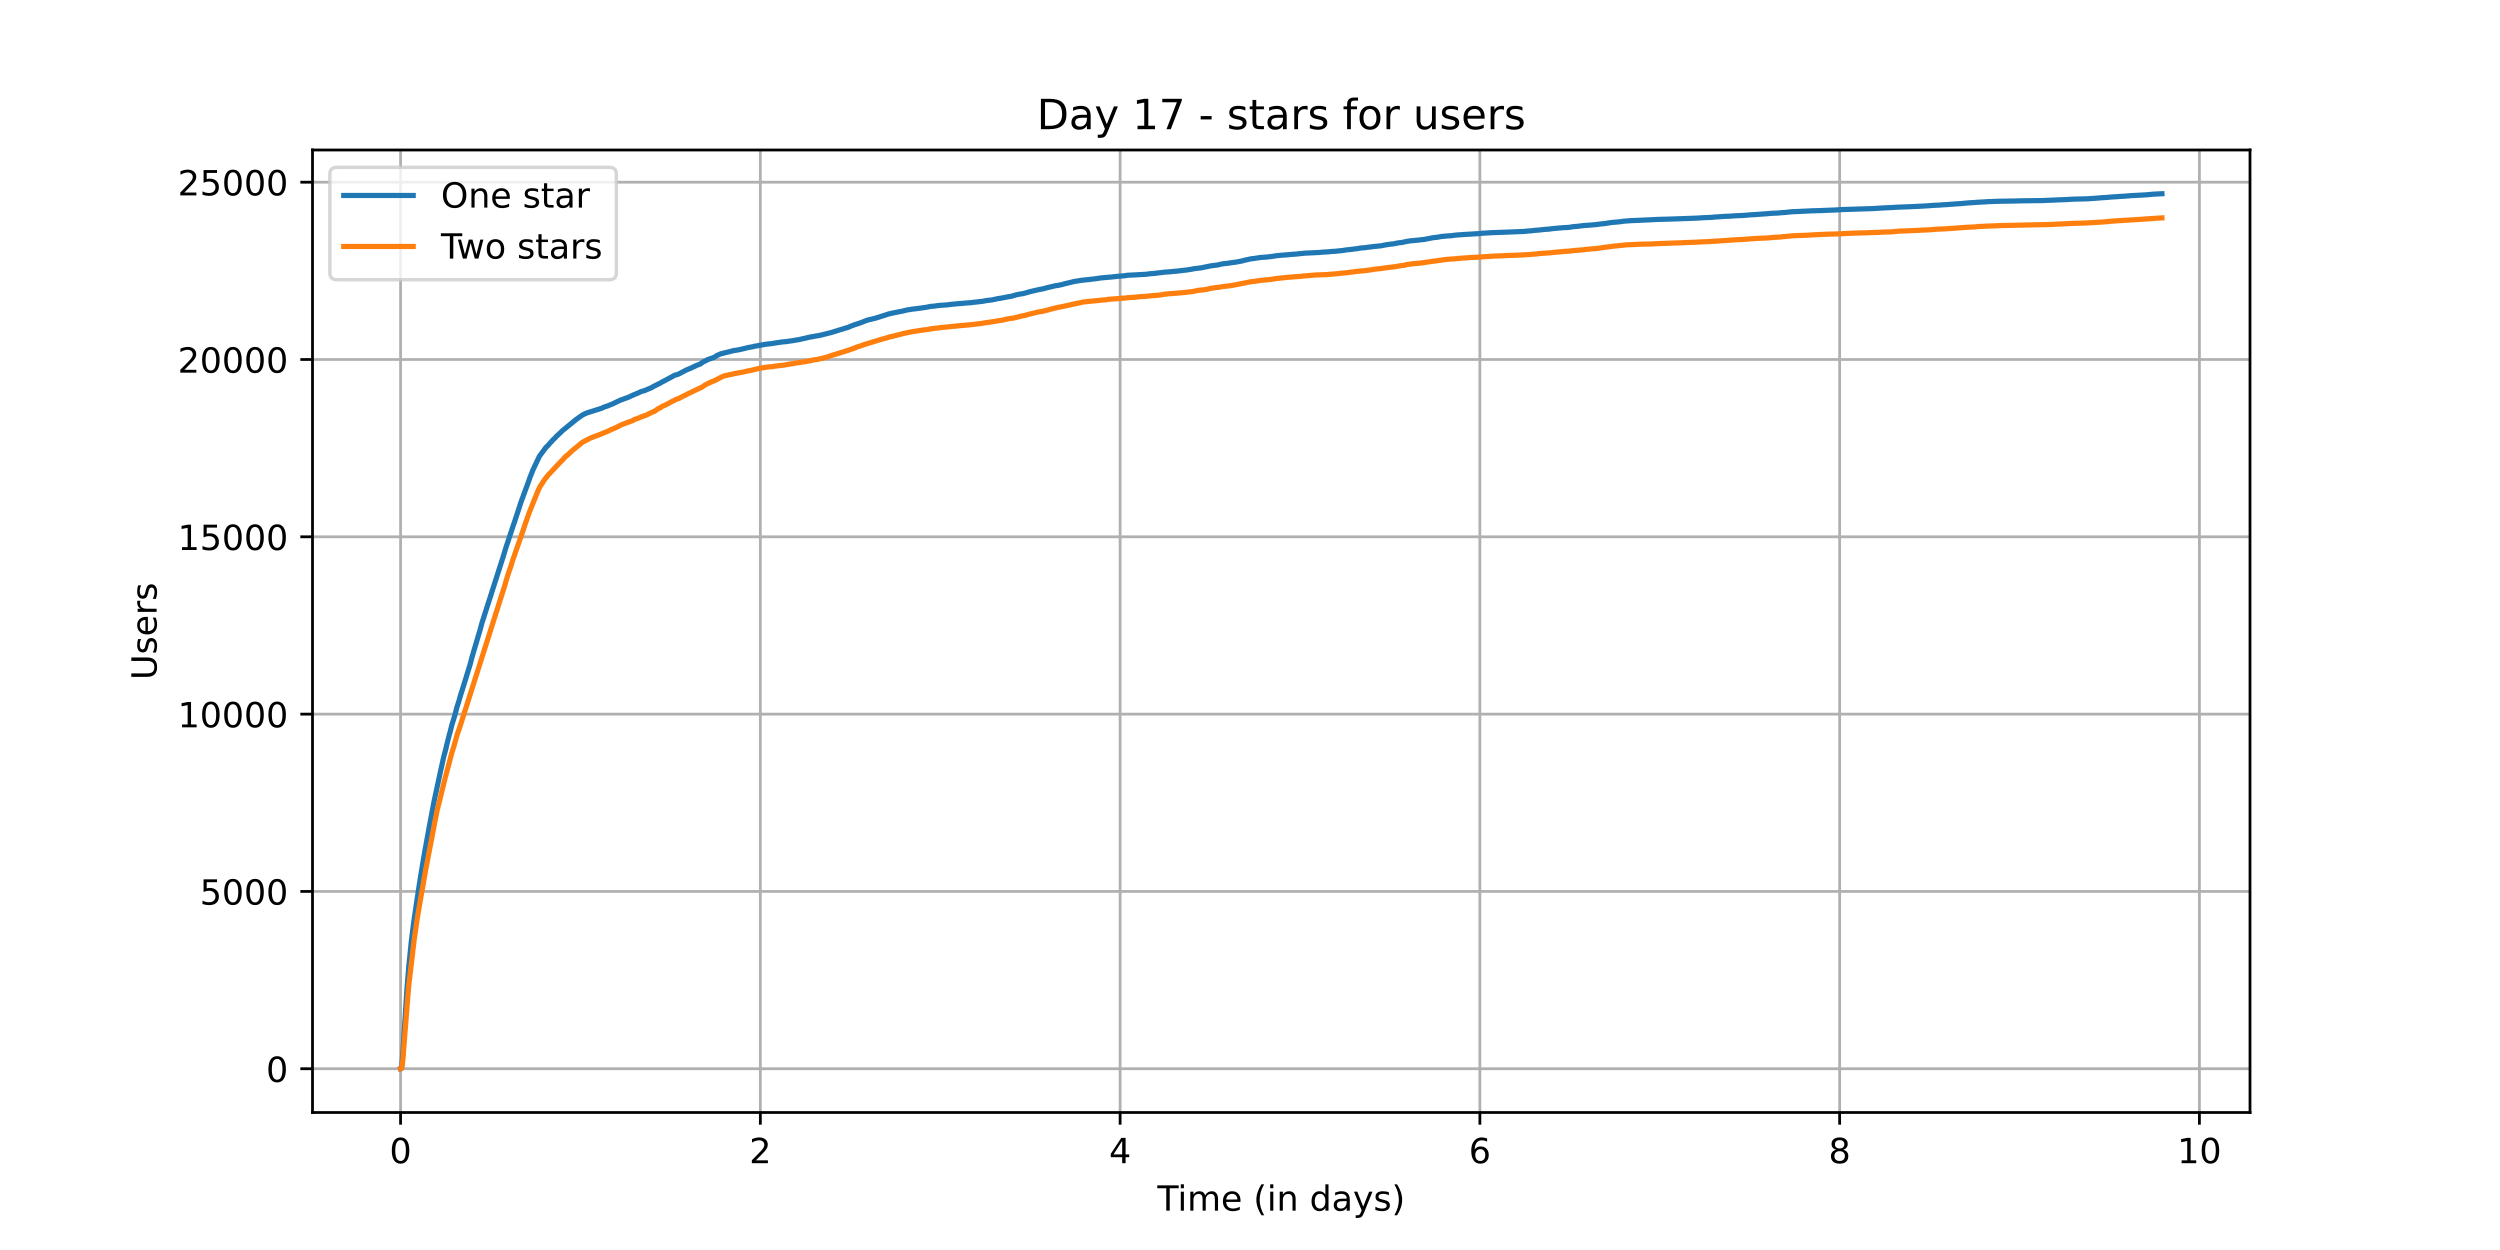 <?xml version="1.0" encoding="utf-8" standalone="no"?>
<!DOCTYPE svg PUBLIC "-//W3C//DTD SVG 1.1//EN"
  "http://www.w3.org/Graphics/SVG/1.1/DTD/svg11.dtd">
<!-- Created with matplotlib (https://matplotlib.org/) -->
<svg height="360pt" version="1.1" viewBox="0 0 720 360" width="720pt" xmlns="http://www.w3.org/2000/svg" xmlns:xlink="http://www.w3.org/1999/xlink">
 <defs>
  <style type="text/css">*{stroke-linecap:butt;stroke-linejoin:round;}</style>
 </defs>
 <g id="figure_1">
  <g id="patch_1">
   <path d="M 0 360 
L 720 360 
L 720 0 
L 0 0 
z
" style="fill:#ffffff;"/>
  </g>
  <g id="axes_1">
   <g id="patch_2">
    <path d="M 90 320.4 
L 648 320.4 
L 648 43.2 
L 90 43.2 
z
" style="fill:#ffffff;"/>
   </g>
   <g id="matplotlib.axis_1">
    <g id="xtick_1">
     <g id="line2d_1">
      <path clip-path="url(#pf8bed1ca15)" d="M 115.364 320.4 
L 115.364 43.2 
" style="fill:none;stroke:#b0b0b0;stroke-linecap:square;stroke-width:0.8;"/>
     </g>
     <g id="line2d_2">
      <defs>
       <path d="M 0 0 
L 0 3.5 
" id="m04545c72bd" style="stroke:#000000;stroke-width:0.8;"/>
      </defs>
      <g>
       <use style="stroke:#000000;stroke-width:0.8;" x="115.364" xlink:href="#m04545c72bd" y="320.4"/>
      </g>
     </g>
     <g id="text_1">
      <!-- 0 -->
      <g transform="translate(112.182 334.998)scale(0.1 -0.1)">
       <defs>
        <path d="M 31.781 66.406 
Q 24.172 66.406 20.328 58.906 
Q 16.5 51.422 16.5 36.375 
Q 16.5 21.391 20.328 13.891 
Q 24.172 6.391 31.781 6.391 
Q 39.453 6.391 43.281 13.891 
Q 47.125 21.391 47.125 36.375 
Q 47.125 51.422 43.281 58.906 
Q 39.453 66.406 31.781 66.406 
z
M 31.781 74.219 
Q 44.047 74.219 50.516 64.516 
Q 56.984 54.828 56.984 36.375 
Q 56.984 17.969 50.516 8.266 
Q 44.047 -1.422 31.781 -1.422 
Q 19.531 -1.422 13.062 8.266 
Q 6.594 17.969 6.594 36.375 
Q 6.594 54.828 13.062 64.516 
Q 19.531 74.219 31.781 74.219 
z
" id="DejaVuSans-48"/>
       </defs>
       <use xlink:href="#DejaVuSans-48"/>
      </g>
     </g>
    </g>
    <g id="xtick_2">
     <g id="line2d_3">
      <path clip-path="url(#pf8bed1ca15)" d="M 218.977 320.4 
L 218.977 43.2 
" style="fill:none;stroke:#b0b0b0;stroke-linecap:square;stroke-width:0.8;"/>
     </g>
     <g id="line2d_4">
      <g>
       <use style="stroke:#000000;stroke-width:0.8;" x="218.977" xlink:href="#m04545c72bd" y="320.4"/>
      </g>
     </g>
     <g id="text_2">
      <!-- 2 -->
      <g transform="translate(215.796 334.998)scale(0.1 -0.1)">
       <defs>
        <path d="M 19.188 8.297 
L 53.609 8.297 
L 53.609 0 
L 7.328 0 
L 7.328 8.297 
Q 12.938 14.109 22.625 23.891 
Q 32.328 33.688 34.812 36.531 
Q 39.547 41.844 41.422 45.531 
Q 43.312 49.219 43.312 52.781 
Q 43.312 58.594 39.234 62.25 
Q 35.156 65.922 28.609 65.922 
Q 23.969 65.922 18.812 64.312 
Q 13.672 62.703 7.812 59.422 
L 7.812 69.391 
Q 13.766 71.781 18.938 73 
Q 24.125 74.219 28.422 74.219 
Q 39.75 74.219 46.484 68.547 
Q 53.219 62.891 53.219 53.422 
Q 53.219 48.922 51.531 44.891 
Q 49.859 40.875 45.406 35.406 
Q 44.188 33.984 37.641 27.219 
Q 31.109 20.453 19.188 8.297 
z
" id="DejaVuSans-50"/>
       </defs>
       <use xlink:href="#DejaVuSans-50"/>
      </g>
     </g>
    </g>
    <g id="xtick_3">
     <g id="line2d_5">
      <path clip-path="url(#pf8bed1ca15)" d="M 322.591 320.4 
L 322.591 43.2 
" style="fill:none;stroke:#b0b0b0;stroke-linecap:square;stroke-width:0.8;"/>
     </g>
     <g id="line2d_6">
      <g>
       <use style="stroke:#000000;stroke-width:0.8;" x="322.591" xlink:href="#m04545c72bd" y="320.4"/>
      </g>
     </g>
     <g id="text_3">
      <!-- 4 -->
      <g transform="translate(319.409 334.998)scale(0.1 -0.1)">
       <defs>
        <path d="M 37.797 64.312 
L 12.891 25.391 
L 37.797 25.391 
z
M 35.203 72.906 
L 47.609 72.906 
L 47.609 25.391 
L 58.016 25.391 
L 58.016 17.188 
L 47.609 17.188 
L 47.609 0 
L 37.797 0 
L 37.797 17.188 
L 4.891 17.188 
L 4.891 26.703 
z
" id="DejaVuSans-52"/>
       </defs>
       <use xlink:href="#DejaVuSans-52"/>
      </g>
     </g>
    </g>
    <g id="xtick_4">
     <g id="line2d_7">
      <path clip-path="url(#pf8bed1ca15)" d="M 426.204 320.4 
L 426.204 43.2 
" style="fill:none;stroke:#b0b0b0;stroke-linecap:square;stroke-width:0.8;"/>
     </g>
     <g id="line2d_8">
      <g>
       <use style="stroke:#000000;stroke-width:0.8;" x="426.204" xlink:href="#m04545c72bd" y="320.4"/>
      </g>
     </g>
     <g id="text_4">
      <!-- 6 -->
      <g transform="translate(423.023 334.998)scale(0.1 -0.1)">
       <defs>
        <path d="M 33.016 40.375 
Q 26.375 40.375 22.484 35.828 
Q 18.609 31.297 18.609 23.391 
Q 18.609 15.531 22.484 10.953 
Q 26.375 6.391 33.016 6.391 
Q 39.656 6.391 43.531 10.953 
Q 47.406 15.531 47.406 23.391 
Q 47.406 31.297 43.531 35.828 
Q 39.656 40.375 33.016 40.375 
z
M 52.594 71.297 
L 52.594 62.312 
Q 48.875 64.062 45.094 64.984 
Q 41.312 65.922 37.594 65.922 
Q 27.828 65.922 22.672 59.328 
Q 17.531 52.734 16.797 39.406 
Q 19.672 43.656 24.016 45.922 
Q 28.375 48.188 33.594 48.188 
Q 44.578 48.188 50.953 41.516 
Q 57.328 34.859 57.328 23.391 
Q 57.328 12.156 50.688 5.359 
Q 44.047 -1.422 33.016 -1.422 
Q 20.359 -1.422 13.672 8.266 
Q 6.984 17.969 6.984 36.375 
Q 6.984 53.656 15.188 63.938 
Q 23.391 74.219 37.203 74.219 
Q 40.922 74.219 44.703 73.484 
Q 48.484 72.75 52.594 71.297 
z
" id="DejaVuSans-54"/>
       </defs>
       <use xlink:href="#DejaVuSans-54"/>
      </g>
     </g>
    </g>
    <g id="xtick_5">
     <g id="line2d_9">
      <path clip-path="url(#pf8bed1ca15)" d="M 529.818 320.4 
L 529.818 43.2 
" style="fill:none;stroke:#b0b0b0;stroke-linecap:square;stroke-width:0.8;"/>
     </g>
     <g id="line2d_10">
      <g>
       <use style="stroke:#000000;stroke-width:0.8;" x="529.818" xlink:href="#m04545c72bd" y="320.4"/>
      </g>
     </g>
     <g id="text_5">
      <!-- 8 -->
      <g transform="translate(526.636 334.998)scale(0.1 -0.1)">
       <defs>
        <path d="M 31.781 34.625 
Q 24.75 34.625 20.719 30.859 
Q 16.703 27.094 16.703 20.516 
Q 16.703 13.922 20.719 10.156 
Q 24.75 6.391 31.781 6.391 
Q 38.812 6.391 42.859 10.172 
Q 46.922 13.969 46.922 20.516 
Q 46.922 27.094 42.891 30.859 
Q 38.875 34.625 31.781 34.625 
z
M 21.922 38.812 
Q 15.578 40.375 12.031 44.719 
Q 8.5 49.078 8.5 55.328 
Q 8.5 64.062 14.719 69.141 
Q 20.953 74.219 31.781 74.219 
Q 42.672 74.219 48.875 69.141 
Q 55.078 64.062 55.078 55.328 
Q 55.078 49.078 51.531 44.719 
Q 48 40.375 41.703 38.812 
Q 48.828 37.156 52.797 32.312 
Q 56.781 27.484 56.781 20.516 
Q 56.781 9.906 50.312 4.234 
Q 43.844 -1.422 31.781 -1.422 
Q 19.734 -1.422 13.25 4.234 
Q 6.781 9.906 6.781 20.516 
Q 6.781 27.484 10.781 32.312 
Q 14.797 37.156 21.922 38.812 
z
M 18.312 54.391 
Q 18.312 48.734 21.844 45.562 
Q 25.391 42.391 31.781 42.391 
Q 38.141 42.391 41.719 45.562 
Q 45.312 48.734 45.312 54.391 
Q 45.312 60.062 41.719 63.234 
Q 38.141 66.406 31.781 66.406 
Q 25.391 66.406 21.844 63.234 
Q 18.312 60.062 18.312 54.391 
z
" id="DejaVuSans-56"/>
       </defs>
       <use xlink:href="#DejaVuSans-56"/>
      </g>
     </g>
    </g>
    <g id="xtick_6">
     <g id="line2d_11">
      <path clip-path="url(#pf8bed1ca15)" d="M 633.431 320.4 
L 633.431 43.2 
" style="fill:none;stroke:#b0b0b0;stroke-linecap:square;stroke-width:0.8;"/>
     </g>
     <g id="line2d_12">
      <g>
       <use style="stroke:#000000;stroke-width:0.8;" x="633.431" xlink:href="#m04545c72bd" y="320.4"/>
      </g>
     </g>
     <g id="text_6">
      <!-- 10 -->
      <g transform="translate(627.069 334.998)scale(0.1 -0.1)">
       <defs>
        <path d="M 12.406 8.297 
L 28.516 8.297 
L 28.516 63.922 
L 10.984 60.406 
L 10.984 69.391 
L 28.422 72.906 
L 38.281 72.906 
L 38.281 8.297 
L 54.391 8.297 
L 54.391 0 
L 12.406 0 
z
" id="DejaVuSans-49"/>
       </defs>
       <use xlink:href="#DejaVuSans-49"/>
       <use x="63.623" xlink:href="#DejaVuSans-48"/>
      </g>
     </g>
    </g>
    <g id="text_7">
     <!-- Time (in days) -->
     <g transform="translate(333.327 348.677)scale(0.1 -0.1)">
      <defs>
       <path d="M -0.297 72.906 
L 61.375 72.906 
L 61.375 64.594 
L 35.5 64.594 
L 35.5 0 
L 25.594 0 
L 25.594 64.594 
L -0.297 64.594 
z
" id="DejaVuSans-84"/>
       <path d="M 9.422 54.688 
L 18.406 54.688 
L 18.406 0 
L 9.422 0 
z
M 9.422 75.984 
L 18.406 75.984 
L 18.406 64.594 
L 9.422 64.594 
z
" id="DejaVuSans-105"/>
       <path d="M 52 44.188 
Q 55.375 50.25 60.062 53.125 
Q 64.75 56 71.094 56 
Q 79.641 56 84.281 50.016 
Q 88.922 44.047 88.922 33.016 
L 88.922 0 
L 79.891 0 
L 79.891 32.719 
Q 79.891 40.578 77.094 44.375 
Q 74.312 48.188 68.609 48.188 
Q 61.625 48.188 57.562 43.547 
Q 53.516 38.922 53.516 30.906 
L 53.516 0 
L 44.484 0 
L 44.484 32.719 
Q 44.484 40.625 41.703 44.406 
Q 38.922 48.188 33.109 48.188 
Q 26.219 48.188 22.156 43.531 
Q 18.109 38.875 18.109 30.906 
L 18.109 0 
L 9.078 0 
L 9.078 54.688 
L 18.109 54.688 
L 18.109 46.188 
Q 21.188 51.219 25.484 53.609 
Q 29.781 56 35.688 56 
Q 41.656 56 45.828 52.969 
Q 50 49.953 52 44.188 
z
" id="DejaVuSans-109"/>
       <path d="M 56.203 29.594 
L 56.203 25.203 
L 14.891 25.203 
Q 15.484 15.922 20.484 11.062 
Q 25.484 6.203 34.422 6.203 
Q 39.594 6.203 44.453 7.469 
Q 49.312 8.734 54.109 11.281 
L 54.109 2.781 
Q 49.266 0.734 44.188 -0.344 
Q 39.109 -1.422 33.891 -1.422 
Q 20.797 -1.422 13.156 6.188 
Q 5.516 13.812 5.516 26.812 
Q 5.516 40.234 12.766 48.109 
Q 20.016 56 32.328 56 
Q 43.359 56 49.781 48.891 
Q 56.203 41.797 56.203 29.594 
z
M 47.219 32.234 
Q 47.125 39.594 43.094 43.984 
Q 39.062 48.391 32.422 48.391 
Q 24.906 48.391 20.391 44.141 
Q 15.875 39.891 15.188 32.172 
z
" id="DejaVuSans-101"/>
       <path id="DejaVuSans-32"/>
       <path d="M 31 75.875 
Q 24.469 64.656 21.281 53.656 
Q 18.109 42.672 18.109 31.391 
Q 18.109 20.125 21.312 9.062 
Q 24.516 -2 31 -13.188 
L 23.188 -13.188 
Q 15.875 -1.703 12.234 9.375 
Q 8.594 20.453 8.594 31.391 
Q 8.594 42.281 12.203 53.312 
Q 15.828 64.359 23.188 75.875 
z
" id="DejaVuSans-40"/>
       <path d="M 54.891 33.016 
L 54.891 0 
L 45.906 0 
L 45.906 32.719 
Q 45.906 40.484 42.875 44.328 
Q 39.844 48.188 33.797 48.188 
Q 26.516 48.188 22.312 43.547 
Q 18.109 38.922 18.109 30.906 
L 18.109 0 
L 9.078 0 
L 9.078 54.688 
L 18.109 54.688 
L 18.109 46.188 
Q 21.344 51.125 25.703 53.562 
Q 30.078 56 35.797 56 
Q 45.219 56 50.047 50.172 
Q 54.891 44.344 54.891 33.016 
z
" id="DejaVuSans-110"/>
       <path d="M 45.406 46.391 
L 45.406 75.984 
L 54.391 75.984 
L 54.391 0 
L 45.406 0 
L 45.406 8.203 
Q 42.578 3.328 38.25 0.953 
Q 33.938 -1.422 27.875 -1.422 
Q 17.969 -1.422 11.734 6.484 
Q 5.516 14.406 5.516 27.297 
Q 5.516 40.188 11.734 48.094 
Q 17.969 56 27.875 56 
Q 33.938 56 38.25 53.625 
Q 42.578 51.266 45.406 46.391 
z
M 14.797 27.297 
Q 14.797 17.391 18.875 11.75 
Q 22.953 6.109 30.078 6.109 
Q 37.203 6.109 41.297 11.75 
Q 45.406 17.391 45.406 27.297 
Q 45.406 37.203 41.297 42.844 
Q 37.203 48.484 30.078 48.484 
Q 22.953 48.484 18.875 42.844 
Q 14.797 37.203 14.797 27.297 
z
" id="DejaVuSans-100"/>
       <path d="M 34.281 27.484 
Q 23.391 27.484 19.188 25 
Q 14.984 22.516 14.984 16.5 
Q 14.984 11.719 18.141 8.906 
Q 21.297 6.109 26.703 6.109 
Q 34.188 6.109 38.703 11.406 
Q 43.219 16.703 43.219 25.484 
L 43.219 27.484 
z
M 52.203 31.203 
L 52.203 0 
L 43.219 0 
L 43.219 8.297 
Q 40.141 3.328 35.547 0.953 
Q 30.953 -1.422 24.312 -1.422 
Q 15.922 -1.422 10.953 3.297 
Q 6 8.016 6 15.922 
Q 6 25.141 12.172 29.828 
Q 18.359 34.516 30.609 34.516 
L 43.219 34.516 
L 43.219 35.406 
Q 43.219 41.609 39.141 45 
Q 35.062 48.391 27.688 48.391 
Q 23 48.391 18.547 47.266 
Q 14.109 46.141 10.016 43.891 
L 10.016 52.203 
Q 14.938 54.109 19.578 55.047 
Q 24.219 56 28.609 56 
Q 40.484 56 46.344 49.844 
Q 52.203 43.703 52.203 31.203 
z
" id="DejaVuSans-97"/>
       <path d="M 32.172 -5.078 
Q 28.375 -14.844 24.75 -17.812 
Q 21.141 -20.797 15.094 -20.797 
L 7.906 -20.797 
L 7.906 -13.281 
L 13.188 -13.281 
Q 16.891 -13.281 18.938 -11.516 
Q 21 -9.766 23.484 -3.219 
L 25.094 0.875 
L 2.984 54.688 
L 12.5 54.688 
L 29.594 11.922 
L 46.688 54.688 
L 56.203 54.688 
z
" id="DejaVuSans-121"/>
       <path d="M 44.281 53.078 
L 44.281 44.578 
Q 40.484 46.531 36.375 47.5 
Q 32.281 48.484 27.875 48.484 
Q 21.188 48.484 17.844 46.438 
Q 14.5 44.391 14.5 40.281 
Q 14.5 37.156 16.891 35.375 
Q 19.281 33.594 26.516 31.984 
L 29.594 31.297 
Q 39.156 29.25 43.188 25.516 
Q 47.219 21.781 47.219 15.094 
Q 47.219 7.469 41.188 3.016 
Q 35.156 -1.422 24.609 -1.422 
Q 20.219 -1.422 15.453 -0.562 
Q 10.688 0.297 5.422 2 
L 5.422 11.281 
Q 10.406 8.688 15.234 7.391 
Q 20.062 6.109 24.812 6.109 
Q 31.156 6.109 34.562 8.281 
Q 37.984 10.453 37.984 14.406 
Q 37.984 18.062 35.516 20.016 
Q 33.062 21.969 24.703 23.781 
L 21.578 24.516 
Q 13.234 26.266 9.516 29.906 
Q 5.812 33.547 5.812 39.891 
Q 5.812 47.609 11.281 51.797 
Q 16.75 56 26.812 56 
Q 31.781 56 36.172 55.266 
Q 40.578 54.547 44.281 53.078 
z
" id="DejaVuSans-115"/>
       <path d="M 8.016 75.875 
L 15.828 75.875 
Q 23.141 64.359 26.781 53.312 
Q 30.422 42.281 30.422 31.391 
Q 30.422 20.453 26.781 9.375 
Q 23.141 -1.703 15.828 -13.188 
L 8.016 -13.188 
Q 14.5 -2 17.703 9.062 
Q 20.906 20.125 20.906 31.391 
Q 20.906 42.672 17.703 53.656 
Q 14.5 64.656 8.016 75.875 
z
" id="DejaVuSans-41"/>
      </defs>
      <use xlink:href="#DejaVuSans-84"/>
      <use x="57.959" xlink:href="#DejaVuSans-105"/>
      <use x="85.742" xlink:href="#DejaVuSans-109"/>
      <use x="183.154" xlink:href="#DejaVuSans-101"/>
      <use x="244.678" xlink:href="#DejaVuSans-32"/>
      <use x="276.465" xlink:href="#DejaVuSans-40"/>
      <use x="315.479" xlink:href="#DejaVuSans-105"/>
      <use x="343.262" xlink:href="#DejaVuSans-110"/>
      <use x="406.641" xlink:href="#DejaVuSans-32"/>
      <use x="438.428" xlink:href="#DejaVuSans-100"/>
      <use x="501.904" xlink:href="#DejaVuSans-97"/>
      <use x="563.184" xlink:href="#DejaVuSans-121"/>
      <use x="622.363" xlink:href="#DejaVuSans-115"/>
      <use x="674.463" xlink:href="#DejaVuSans-41"/>
     </g>
    </g>
   </g>
   <g id="matplotlib.axis_2">
    <g id="ytick_1">
     <g id="line2d_13">
      <path clip-path="url(#pf8bed1ca15)" d="M 90 307.8 
L 648 307.8 
" style="fill:none;stroke:#b0b0b0;stroke-linecap:square;stroke-width:0.8;"/>
     </g>
     <g id="line2d_14">
      <defs>
       <path d="M 0 0 
L -3.5 0 
" id="m16a1c153c9" style="stroke:#000000;stroke-width:0.8;"/>
      </defs>
      <g>
       <use style="stroke:#000000;stroke-width:0.8;" x="90" xlink:href="#m16a1c153c9" y="307.8"/>
      </g>
     </g>
     <g id="text_8">
      <!-- 0 -->
      <g transform="translate(76.638 311.599)scale(0.1 -0.1)">
       <use xlink:href="#DejaVuSans-48"/>
      </g>
     </g>
    </g>
    <g id="ytick_2">
     <g id="line2d_15">
      <path clip-path="url(#pf8bed1ca15)" d="M 90 256.734 
L 648 256.734 
" style="fill:none;stroke:#b0b0b0;stroke-linecap:square;stroke-width:0.8;"/>
     </g>
     <g id="line2d_16">
      <g>
       <use style="stroke:#000000;stroke-width:0.8;" x="90" xlink:href="#m16a1c153c9" y="256.734"/>
      </g>
     </g>
     <g id="text_9">
      <!-- 5000 -->
      <g transform="translate(57.55 260.533)scale(0.1 -0.1)">
       <defs>
        <path d="M 10.797 72.906 
L 49.516 72.906 
L 49.516 64.594 
L 19.828 64.594 
L 19.828 46.734 
Q 21.969 47.469 24.109 47.828 
Q 26.266 48.188 28.422 48.188 
Q 40.625 48.188 47.75 41.5 
Q 54.891 34.812 54.891 23.391 
Q 54.891 11.625 47.562 5.094 
Q 40.234 -1.422 26.906 -1.422 
Q 22.312 -1.422 17.547 -0.641 
Q 12.797 0.141 7.719 1.703 
L 7.719 11.625 
Q 12.109 9.234 16.797 8.062 
Q 21.484 6.891 26.703 6.891 
Q 35.156 6.891 40.078 11.328 
Q 45.016 15.766 45.016 23.391 
Q 45.016 31 40.078 35.438 
Q 35.156 39.891 26.703 39.891 
Q 22.75 39.891 18.812 39.016 
Q 14.891 38.141 10.797 36.281 
z
" id="DejaVuSans-53"/>
       </defs>
       <use xlink:href="#DejaVuSans-53"/>
       <use x="63.623" xlink:href="#DejaVuSans-48"/>
       <use x="127.246" xlink:href="#DejaVuSans-48"/>
       <use x="190.869" xlink:href="#DejaVuSans-48"/>
      </g>
     </g>
    </g>
    <g id="ytick_3">
     <g id="line2d_17">
      <path clip-path="url(#pf8bed1ca15)" d="M 90 205.668 
L 648 205.668 
" style="fill:none;stroke:#b0b0b0;stroke-linecap:square;stroke-width:0.8;"/>
     </g>
     <g id="line2d_18">
      <g>
       <use style="stroke:#000000;stroke-width:0.8;" x="90" xlink:href="#m16a1c153c9" y="205.668"/>
      </g>
     </g>
     <g id="text_10">
      <!-- 10000 -->
      <g transform="translate(51.188 209.467)scale(0.1 -0.1)">
       <use xlink:href="#DejaVuSans-49"/>
       <use x="63.623" xlink:href="#DejaVuSans-48"/>
       <use x="127.246" xlink:href="#DejaVuSans-48"/>
       <use x="190.869" xlink:href="#DejaVuSans-48"/>
       <use x="254.492" xlink:href="#DejaVuSans-48"/>
      </g>
     </g>
    </g>
    <g id="ytick_4">
     <g id="line2d_19">
      <path clip-path="url(#pf8bed1ca15)" d="M 90 154.602 
L 648 154.602 
" style="fill:none;stroke:#b0b0b0;stroke-linecap:square;stroke-width:0.8;"/>
     </g>
     <g id="line2d_20">
      <g>
       <use style="stroke:#000000;stroke-width:0.8;" x="90" xlink:href="#m16a1c153c9" y="154.602"/>
      </g>
     </g>
     <g id="text_11">
      <!-- 15000 -->
      <g transform="translate(51.188 158.402)scale(0.1 -0.1)">
       <use xlink:href="#DejaVuSans-49"/>
       <use x="63.623" xlink:href="#DejaVuSans-53"/>
       <use x="127.246" xlink:href="#DejaVuSans-48"/>
       <use x="190.869" xlink:href="#DejaVuSans-48"/>
       <use x="254.492" xlink:href="#DejaVuSans-48"/>
      </g>
     </g>
    </g>
    <g id="ytick_5">
     <g id="line2d_21">
      <path clip-path="url(#pf8bed1ca15)" d="M 90 103.536 
L 648 103.536 
" style="fill:none;stroke:#b0b0b0;stroke-linecap:square;stroke-width:0.8;"/>
     </g>
     <g id="line2d_22">
      <g>
       <use style="stroke:#000000;stroke-width:0.8;" x="90" xlink:href="#m16a1c153c9" y="103.536"/>
      </g>
     </g>
     <g id="text_12">
      <!-- 20000 -->
      <g transform="translate(51.188 107.336)scale(0.1 -0.1)">
       <use xlink:href="#DejaVuSans-50"/>
       <use x="63.623" xlink:href="#DejaVuSans-48"/>
       <use x="127.246" xlink:href="#DejaVuSans-48"/>
       <use x="190.869" xlink:href="#DejaVuSans-48"/>
       <use x="254.492" xlink:href="#DejaVuSans-48"/>
      </g>
     </g>
    </g>
    <g id="ytick_6">
     <g id="line2d_23">
      <path clip-path="url(#pf8bed1ca15)" d="M 90 52.471 
L 648 52.471 
" style="fill:none;stroke:#b0b0b0;stroke-linecap:square;stroke-width:0.8;"/>
     </g>
     <g id="line2d_24">
      <g>
       <use style="stroke:#000000;stroke-width:0.8;" x="90" xlink:href="#m16a1c153c9" y="52.471"/>
      </g>
     </g>
     <g id="text_13">
      <!-- 25000 -->
      <g transform="translate(51.188 56.27)scale(0.1 -0.1)">
       <use xlink:href="#DejaVuSans-50"/>
       <use x="63.623" xlink:href="#DejaVuSans-53"/>
       <use x="127.246" xlink:href="#DejaVuSans-48"/>
       <use x="190.869" xlink:href="#DejaVuSans-48"/>
       <use x="254.492" xlink:href="#DejaVuSans-48"/>
      </g>
     </g>
    </g>
    <g id="text_14">
     <!-- Users -->
     <g transform="translate(45.108 195.801)rotate(-90)scale(0.1 -0.1)">
      <defs>
       <path d="M 8.688 72.906 
L 18.609 72.906 
L 18.609 28.609 
Q 18.609 16.891 22.844 11.734 
Q 27.094 6.594 36.625 6.594 
Q 46.094 6.594 50.344 11.734 
Q 54.594 16.891 54.594 28.609 
L 54.594 72.906 
L 64.5 72.906 
L 64.5 27.391 
Q 64.5 13.141 57.438 5.859 
Q 50.391 -1.422 36.625 -1.422 
Q 22.797 -1.422 15.734 5.859 
Q 8.688 13.141 8.688 27.391 
z
" id="DejaVuSans-85"/>
       <path d="M 41.109 46.297 
Q 39.594 47.172 37.812 47.578 
Q 36.031 48 33.891 48 
Q 26.266 48 22.188 43.047 
Q 18.109 38.094 18.109 28.812 
L 18.109 0 
L 9.078 0 
L 9.078 54.688 
L 18.109 54.688 
L 18.109 46.188 
Q 20.953 51.172 25.484 53.578 
Q 30.031 56 36.531 56 
Q 37.453 56 38.578 55.875 
Q 39.703 55.766 41.062 55.516 
z
" id="DejaVuSans-114"/>
      </defs>
      <use xlink:href="#DejaVuSans-85"/>
      <use x="73.193" xlink:href="#DejaVuSans-115"/>
      <use x="125.293" xlink:href="#DejaVuSans-101"/>
      <use x="186.816" xlink:href="#DejaVuSans-114"/>
      <use x="227.93" xlink:href="#DejaVuSans-115"/>
     </g>
    </g>
   </g>
   <g id="line2d_25">
    <path clip-path="url(#pf8bed1ca15)" d="M 115.364 307.8 
L 115.56 307.749 
L 115.738 306.748 
L 115.952 304.328 
L 117.201 284.902 
L 117.736 278.345 
L 118.413 271.543 
L 119.09 266.049 
L 119.375 264.067 
L 120.018 259.675 
L 121.018 253.119 
L 121.946 247.491 
L 122.373 245.03 
L 123.729 237.584 
L 124.371 234.183 
L 125.049 230.609 
L 127.009 221.499 
L 127.223 220.559 
L 127.794 217.955 
L 128.364 215.851 
L 128.649 214.584 
L 129.47 211.337 
L 129.613 210.897 
L 130.005 209.284 
L 130.29 208.273 
L 130.861 206.444 
L 131.253 205.004 
L 131.574 203.728 
L 132.144 201.981 
L 132.572 200.459 
L 133.927 196.129 
L 134.141 195.455 
L 134.426 194.485 
L 135.353 191.492 
L 135.852 189.582 
L 136.387 187.734 
L 138.241 181.483 
L 138.776 179.492 
L 145.015 160.015 
L 145.087 159.75 
L 145.729 157.636 
L 147.941 150.966 
L 148.047 150.721 
L 149.511 146.258 
L 149.974 144.798 
L 152.221 138.69 
L 152.686 137.352 
L 153.47 135.391 
L 153.899 134.452 
L 155.362 131.388 
L 157.251 128.824 
L 157.643 128.477 
L 158.178 127.895 
L 158.499 127.497 
L 158.856 127.17 
L 159.141 126.792 
L 159.319 126.608 
L 159.533 126.424 
L 159.818 126.169 
L 160.21 125.719 
L 161.601 124.422 
L 161.815 124.177 
L 165.986 120.766 
L 166.236 120.592 
L 166.45 120.439 
L 167.305 119.837 
L 167.483 119.704 
L 167.697 119.561 
L 168.089 119.357 
L 168.374 119.193 
L 169.373 118.795 
L 169.765 118.693 
L 173.366 117.549 
L 173.794 117.314 
L 174.079 117.222 
L 174.685 116.997 
L 175.006 116.905 
L 175.327 116.762 
L 176.361 116.354 
L 177.608 115.751 
L 177.822 115.649 
L 178.393 115.394 
L 178.678 115.22 
L 179.07 115.118 
L 180.211 114.679 
L 180.674 114.536 
L 181.388 114.24 
L 181.674 114.066 
L 182.422 113.76 
L 182.6 113.658 
L 183.635 113.249 
L 183.92 113.127 
L 184.098 113.035 
L 184.348 112.892 
L 184.633 112.79 
L 185.132 112.626 
L 185.595 112.524 
L 185.773 112.412 
L 186.094 112.31 
L 186.451 112.136 
L 187.307 111.789 
L 187.627 111.635 
L 187.842 111.533 
L 188.126 111.339 
L 189.909 110.451 
L 190.088 110.369 
L 190.623 110.042 
L 191.157 109.777 
L 194.366 108.04 
L 194.794 107.948 
L 195.258 107.795 
L 195.507 107.693 
L 197.684 106.549 
L 197.933 106.447 
L 198.254 106.314 
L 199.181 105.936 
L 199.467 105.773 
L 200.644 105.222 
L 201.75 104.823 
L 201.928 104.629 
L 202.071 104.537 
L 202.678 104.149 
L 203.284 103.873 
L 203.784 103.577 
L 205.709 102.913 
L 206.46 102.393 
L 207.173 102.086 
L 207.529 101.913 
L 210.56 101.167 
L 210.882 101.075 
L 211.274 100.963 
L 212.058 100.861 
L 212.38 100.799 
L 212.986 100.697 
L 214.84 100.268 
L 215.125 100.166 
L 216.302 99.941 
L 216.872 99.849 
L 217.335 99.706 
L 218.084 99.604 
L 218.476 99.502 
L 219.368 99.359 
L 219.902 99.257 
L 220.83 99.104 
L 221.9 99.002 
L 222.613 98.91 
L 223.077 98.808 
L 223.825 98.706 
L 224.467 98.603 
L 225.287 98.481 
L 226.499 98.379 
L 227.426 98.226 
L 228.246 98.123 
L 229.316 97.929 
L 229.993 97.827 
L 231.669 97.449 
L 232.168 97.347 
L 232.596 97.225 
L 233.024 97.123 
L 233.987 96.959 
L 234.522 96.857 
L 235.484 96.694 
L 236.09 96.591 
L 239.441 95.754 
L 239.762 95.652 
L 244.398 94.222 
L 245.29 93.824 
L 245.54 93.752 
L 245.754 93.65 
L 248.035 92.894 
L 248.249 92.802 
L 248.927 92.537 
L 249.176 92.435 
L 249.782 92.21 
L 252.313 91.587 
L 252.634 91.485 
L 255.594 90.535 
L 255.879 90.433 
L 257.519 90.065 
L 258.089 89.963 
L 258.482 89.861 
L 259.088 89.759 
L 260.372 89.503 
L 260.621 89.401 
L 261.762 89.187 
L 262.404 89.095 
L 262.724 89.023 
L 263.759 88.921 
L 264.578 88.799 
L 265.47 88.697 
L 265.791 88.625 
L 266.647 88.523 
L 268.001 88.247 
L 269.178 88.145 
L 269.998 88.023 
L 271.032 87.92 
L 271.531 87.89 
L 272.922 87.788 
L 273.67 87.686 
L 274.597 87.583 
L 275.132 87.543 
L 276.095 87.44 
L 276.558 87.42 
L 277.735 87.318 
L 278.34 87.257 
L 279.767 87.165 
L 280.123 87.083 
L 281.193 86.981 
L 281.87 86.899 
L 282.869 86.797 
L 284.045 86.572 
L 284.865 86.47 
L 285.115 86.44 
L 285.864 86.337 
L 287.504 85.98 
L 288.253 85.878 
L 289.429 85.653 
L 289.892 85.551 
L 290.819 85.398 
L 291.39 85.296 
L 291.853 85.153 
L 292.21 85.051 
L 292.673 84.908 
L 293.921 84.662 
L 294.706 84.56 
L 294.991 84.448 
L 295.419 84.356 
L 295.847 84.223 
L 296.203 84.131 
L 296.666 83.988 
L 298.735 83.508 
L 299.198 83.406 
L 300.375 83.182 
L 300.803 83.079 
L 301.088 82.977 
L 301.409 82.906 
L 301.801 82.804 
L 303.977 82.283 
L 304.726 82.201 
L 304.975 82.119 
L 305.546 82.017 
L 305.831 81.966 
L 306.081 81.895 
L 306.294 81.813 
L 309.218 81.098 
L 309.753 81.006 
L 310.038 80.965 
L 311.001 80.802 
L 311.678 80.7 
L 312.249 80.649 
L 313.14 80.547 
L 313.639 80.516 
L 314.245 80.424 
L 314.495 80.393 
L 315.422 80.291 
L 316.241 80.169 
L 316.884 80.067 
L 317.49 80.005 
L 318.666 79.903 
L 319.236 79.852 
L 320.413 79.75 
L 320.698 79.709 
L 321.269 79.658 
L 322.124 79.556 
L 322.374 79.535 
L 323.729 79.433 
L 324.05 79.372 
L 324.798 79.27 
L 325.262 79.249 
L 327.365 79.147 
L 327.9 79.106 
L 329.861 79.004 
L 330.467 78.943 
L 331.216 78.841 
L 331.751 78.8 
L 332.785 78.708 
L 333.07 78.657 
L 334 78.555 
L 334.642 78.483 
L 335.247 78.381 
L 335.711 78.361 
L 337.138 78.259 
L 337.78 78.187 
L 338.849 78.085 
L 339.419 78.034 
L 340.275 77.932 
L 340.988 77.84 
L 341.914 77.738 
L 342.806 77.595 
L 343.341 77.513 
L 343.59 77.432 
L 344.446 77.329 
L 345.194 77.227 
L 345.907 77.146 
L 346.121 77.105 
L 346.478 77.013 
L 347.048 76.911 
L 348.546 76.594 
L 349.331 76.492 
L 349.651 76.431 
L 350.471 76.349 
L 350.685 76.308 
L 351.113 76.216 
L 351.541 76.094 
L 352.147 75.991 
L 352.432 75.94 
L 353.503 75.838 
L 354.394 75.695 
L 355.143 75.593 
L 355.928 75.481 
L 356.57 75.379 
L 357.89 75.113 
L 358.211 75.011 
L 358.603 74.909 
L 360.279 74.541 
L 361.242 74.439 
L 361.564 74.378 
L 362.241 74.276 
L 363.062 74.153 
L 364.56 74.051 
L 365.165 73.99 
L 366.093 73.888 
L 366.984 73.745 
L 367.627 73.642 
L 368.233 73.581 
L 369.374 73.479 
L 369.873 73.448 
L 371.192 73.346 
L 371.834 73.275 
L 373.331 73.173 
L 374.045 73.081 
L 375.185 72.979 
L 375.827 72.907 
L 378.038 72.805 
L 378.501 72.785 
L 380.391 72.682 
L 380.605 72.631 
L 382.565 72.529 
L 383.279 72.437 
L 384.883 72.345 
L 385.097 72.304 
L 386.095 72.202 
L 386.701 72.141 
L 387.343 72.039 
L 387.628 71.988 
L 388.591 71.886 
L 388.84 71.855 
L 389.731 71.753 
L 390.017 71.712 
L 390.836 71.61 
L 391.87 71.426 
L 393.189 71.324 
L 394.045 71.191 
L 395.079 71.089 
L 395.4 71.018 
L 396.505 70.916 
L 397.111 70.854 
L 397.931 70.762 
L 398.323 70.66 
L 398.894 70.568 
L 399.216 70.497 
L 399.964 70.395 
L 400.285 70.333 
L 401.319 70.231 
L 402.71 69.945 
L 403.708 69.843 
L 405.206 69.516 
L 405.706 69.435 
L 405.919 69.384 
L 407.132 69.281 
L 407.774 69.21 
L 408.88 69.108 
L 409.165 69.057 
L 410.164 68.955 
L 411.376 68.72 
L 411.876 68.618 
L 412.91 68.434 
L 413.944 68.332 
L 415.122 68.107 
L 416.263 68.005 
L 416.833 67.954 
L 418.189 67.872 
L 418.402 67.811 
L 419.33 67.709 
L 419.9 67.658 
L 421.291 67.566 
L 421.54 67.535 
L 423.466 67.433 
L 424.001 67.392 
L 425.712 67.29 
L 426.247 67.249 
L 427.173 67.147 
L 427.601 67.137 
L 429.17 67.034 
L 429.669 67.004 
L 432.664 66.902 
L 433.127 66.881 
L 435.944 66.779 
L 436.193 66.759 
L 438.974 66.657 
L 439.687 66.565 
L 441.114 66.463 
L 441.899 66.35 
L 443.283 66.248 
L 443.925 66.177 
L 444.744 66.074 
L 445.244 66.044 
L 446.456 65.952 
L 446.776 65.88 
L 447.881 65.778 
L 448.488 65.717 
L 449.593 65.625 
L 449.842 65.594 
L 451.732 65.492 
L 452.445 65.4 
L 452.908 65.298 
L 453.443 65.257 
L 454.513 65.155 
L 455.154 65.084 
L 455.868 64.992 
L 456.153 64.951 
L 457.758 64.849 
L 458.007 64.818 
L 459.256 64.716 
L 459.826 64.665 
L 460.504 64.563 
L 461.182 64.481 
L 462.287 64.379 
L 463.286 64.205 
L 464 64.103 
L 464.285 64.062 
L 465.391 63.971 
L 465.64 63.95 
L 466.71 63.848 
L 467.638 63.695 
L 469.171 63.593 
L 469.742 63.542 
L 472.274 63.439 
L 472.738 63.419 
L 474.913 63.317 
L 475.377 63.296 
L 477.338 63.194 
L 477.766 63.184 
L 481.438 63.082 
L 481.901 63.062 
L 484.896 62.959 
L 485.36 62.939 
L 488.319 62.837 
L 488.782 62.816 
L 490.28 62.714 
L 490.743 62.694 
L 493.097 62.592 
L 493.774 62.51 
L 495.45 62.408 
L 496.056 62.347 
L 498.444 62.245 
L 499.05 62.183 
L 501.332 62.081 
L 501.795 62.061 
L 503.222 61.959 
L 503.863 61.887 
L 505.717 61.785 
L 506.288 61.734 
L 507.714 61.632 
L 508.178 61.611 
L 509.319 61.509 
L 509.925 61.448 
L 512.208 61.346 
L 512.85 61.274 
L 514.276 61.172 
L 514.918 61.101 
L 515.739 61.009 
L 515.989 60.988 
L 518.342 60.886 
L 518.842 60.856 
L 521.089 60.753 
L 521.588 60.723 
L 525.011 60.621 
L 525.511 60.59 
L 528.327 60.488 
L 528.826 60.457 
L 530.573 60.355 
L 531.037 60.335 
L 534.388 60.233 
L 534.851 60.212 
L 538.239 60.11 
L 538.667 60.1 
L 540.592 59.998 
L 541.126 59.957 
L 542.91 59.855 
L 543.338 59.844 
L 545.405 59.742 
L 545.691 59.701 
L 548.436 59.599 
L 548.9 59.579 
L 551.288 59.477 
L 551.752 59.456 
L 553.748 59.354 
L 554.247 59.324 
L 555.959 59.221 
L 556.565 59.16 
L 558.704 59.058 
L 559.31 58.997 
L 561.164 58.895 
L 561.45 58.854 
L 562.877 58.762 
L 563.126 58.731 
L 564.838 58.629 
L 565.48 58.558 
L 566.657 58.455 
L 567.192 58.415 
L 568.868 58.312 
L 569.474 58.251 
L 571.544 58.149 
L 572.114 58.098 
L 574.681 57.996 
L 575.144 57.975 
L 580.885 57.873 
L 581.348 57.853 
L 588.763 57.751 
L 589.013 57.72 
L 591.687 57.618 
L 592.187 57.587 
L 594.896 57.485 
L 595.359 57.465 
L 596.822 57.363 
L 597.25 57.352 
L 601.421 57.25 
L 602.027 57.189 
L 603.703 57.087 
L 604.309 57.026 
L 605.628 56.923 
L 606.056 56.913 
L 607.34 56.811 
L 607.982 56.74 
L 609.836 56.637 
L 610.443 56.576 
L 612.226 56.484 
L 612.475 56.454 
L 613.687 56.352 
L 614.187 56.321 
L 616.148 56.219 
L 616.611 56.198 
L 618.394 56.096 
L 619.036 56.025 
L 620.177 55.923 
L 620.676 55.892 
L 622.636 55.8 
L 622.636 55.8 
" style="fill:none;stroke:#1f77b4;stroke-linecap:square;stroke-width:1.5;"/>
   </g>
   <g id="line2d_26">
    <path clip-path="url(#pf8bed1ca15)" d="M 115.364 307.8 
L 115.632 307.698 
L 115.774 307.177 
L 116.024 305.257 
L 116.38 300.559 
L 117.7 284.003 
L 119.268 270.706 
L 119.625 268.224 
L 120.232 264.118 
L 120.875 260.319 
L 122.587 250.545 
L 122.945 248.696 
L 125.263 236.563 
L 125.477 235.542 
L 125.869 233.468 
L 126.368 231.508 
L 126.617 230.527 
L 126.938 229.169 
L 127.972 224.992 
L 128.293 223.705 
L 128.364 223.5 
L 128.757 221.968 
L 129.827 217.914 
L 130.148 216.76 
L 130.611 215.279 
L 130.753 214.799 
L 131.716 211.367 
L 131.859 210.999 
L 132.18 210.111 
L 132.572 208.936 
L 144.908 170.096 
L 145.123 169.442 
L 146.229 165.694 
L 147.156 163.008 
L 147.62 161.455 
L 147.905 160.669 
L 148.69 158.371 
L 150.009 154.633 
L 150.794 152.335 
L 150.972 151.743 
L 152.292 147.954 
L 152.435 147.576 
L 154.755 141.805 
L 154.826 141.642 
L 155.148 140.866 
L 155.326 140.549 
L 155.576 140.038 
L 156.324 138.945 
L 156.431 138.751 
L 156.681 138.333 
L 158 136.658 
L 158.249 136.433 
L 160.959 133.522 
L 161.815 132.654 
L 162.1 132.358 
L 162.243 132.215 
L 162.884 131.469 
L 163.169 131.286 
L 163.419 131.061 
L 163.847 130.693 
L 164.667 129.907 
L 164.774 129.805 
L 167.661 127.435 
L 167.804 127.333 
L 169.979 126.199 
L 171.084 125.77 
L 171.44 125.607 
L 171.904 125.464 
L 173.08 125.015 
L 174.115 124.555 
L 174.471 124.453 
L 175.505 123.983 
L 176.147 123.687 
L 176.467 123.544 
L 176.681 123.452 
L 177.608 123.044 
L 177.787 122.952 
L 178.214 122.727 
L 178.642 122.492 
L 178.892 122.37 
L 179.533 122.124 
L 180.746 121.665 
L 182.28 121.123 
L 182.636 120.858 
L 182.886 120.766 
L 183.385 120.592 
L 183.67 120.5 
L 184.597 120.092 
L 186.13 119.551 
L 187.521 118.856 
L 187.806 118.754 
L 188.198 118.54 
L 188.554 118.448 
L 189.161 117.988 
L 189.553 117.682 
L 190.301 117.396 
L 190.551 117.11 
L 191.371 116.762 
L 191.977 116.477 
L 192.227 116.334 
L 192.441 116.231 
L 192.904 115.966 
L 193.332 115.731 
L 193.582 115.598 
L 195.079 114.873 
L 195.471 114.791 
L 195.971 114.505 
L 196.185 114.413 
L 196.683 114.127 
L 197.362 113.831 
L 197.898 113.504 
L 198.575 113.198 
L 199.752 112.647 
L 200.252 112.391 
L 201.393 111.86 
L 202.071 111.554 
L 202.963 110.931 
L 203.106 110.859 
L 203.391 110.696 
L 204.782 110.032 
L 205.032 109.93 
L 205.959 109.562 
L 206.424 109.286 
L 206.638 109.184 
L 208.278 108.347 
L 208.635 108.245 
L 210.311 107.867 
L 210.917 107.765 
L 211.167 107.683 
L 211.559 107.611 
L 211.737 107.54 
L 212.558 107.438 
L 212.95 107.325 
L 213.663 107.223 
L 215.481 106.805 
L 216.123 106.702 
L 218.94 106.018 
L 219.688 105.926 
L 219.938 105.896 
L 220.473 105.794 
L 220.759 105.753 
L 221.686 105.651 
L 222.256 105.599 
L 222.899 105.508 
L 223.183 105.456 
L 224.039 105.354 
L 224.752 105.262 
L 225.75 105.16 
L 226.784 104.976 
L 227.212 104.885 
L 227.498 104.833 
L 228.353 104.731 
L 228.567 104.67 
L 229.173 104.568 
L 230.029 104.435 
L 230.671 104.353 
L 230.884 104.292 
L 231.776 104.19 
L 231.989 104.129 
L 232.524 104.047 
L 232.738 103.996 
L 233.987 103.751 
L 234.308 103.649 
L 234.914 103.587 
L 235.555 103.496 
L 236.055 103.332 
L 236.803 103.23 
L 237.409 103.005 
L 237.944 102.903 
L 238.194 102.832 
L 238.871 102.566 
L 244.363 100.871 
L 244.577 100.779 
L 245.932 100.309 
L 246.146 100.207 
L 246.502 100.105 
L 246.823 99.911 
L 247.001 99.86 
L 247.358 99.768 
L 247.821 99.615 
L 248.142 99.523 
L 248.356 99.441 
L 248.677 99.308 
L 248.997 99.206 
L 254.168 97.623 
L 254.524 97.541 
L 254.881 97.439 
L 255.237 97.347 
L 255.523 97.245 
L 255.951 97.112 
L 256.307 97.01 
L 256.592 96.969 
L 257.02 96.867 
L 260.55 95.958 
L 261.12 95.856 
L 261.477 95.774 
L 262.903 95.478 
L 263.759 95.376 
L 264.793 95.192 
L 265.684 95.09 
L 265.934 95.019 
L 266.504 94.968 
L 267.324 94.876 
L 267.752 94.753 
L 268.429 94.651 
L 269.142 94.559 
L 270.176 94.457 
L 270.996 94.334 
L 272.137 94.232 
L 272.707 94.181 
L 273.599 94.079 
L 273.884 94.028 
L 275.274 93.926 
L 276.023 93.824 
L 277.307 93.722 
L 277.877 93.67 
L 279.089 93.568 
L 279.375 93.517 
L 280.586 93.415 
L 281.442 93.282 
L 282.512 93.18 
L 283.653 92.966 
L 284.437 92.874 
L 284.723 92.823 
L 285.436 92.721 
L 286.363 92.567 
L 286.969 92.465 
L 287.896 92.312 
L 288.751 92.21 
L 289.108 92.118 
L 289.394 92.026 
L 289.678 91.975 
L 290.071 91.873 
L 291.034 91.71 
L 291.925 91.607 
L 292.174 91.526 
L 294.741 90.903 
L 295.347 90.811 
L 295.847 90.637 
L 296.203 90.535 
L 296.595 90.433 
L 297.023 90.331 
L 299.163 89.82 
L 300.054 89.718 
L 304.619 88.533 
L 305.189 88.441 
L 305.403 88.4 
L 305.867 88.298 
L 307.079 88.063 
L 307.507 87.961 
L 309.361 87.532 
L 309.896 87.43 
L 311.428 87.103 
L 311.82 87.001 
L 312.07 86.971 
L 312.997 86.868 
L 313.603 86.807 
L 314.601 86.705 
L 315.208 86.644 
L 316.384 86.542 
L 317.062 86.46 
L 318.203 86.358 
L 318.63 86.348 
L 318.88 86.266 
L 319.094 86.205 
L 320.592 86.103 
L 321.054 86.082 
L 322.017 85.98 
L 322.481 85.96 
L 323.515 85.857 
L 323.979 85.837 
L 324.834 85.735 
L 325.369 85.694 
L 327.152 85.592 
L 327.972 85.469 
L 329.505 85.367 
L 329.968 85.347 
L 331.002 85.245 
L 331.644 85.173 
L 333.034 85.071 
L 333.64 85.01 
L 334.499 84.908 
L 335.64 84.693 
L 336.817 84.591 
L 337.316 84.56 
L 338.707 84.458 
L 338.956 84.428 
L 340.132 84.336 
L 340.417 84.295 
L 341.594 84.193 
L 342.414 84.07 
L 343.448 83.978 
L 343.804 83.886 
L 344.303 83.794 
L 344.66 83.702 
L 345.23 83.6 
L 345.801 83.549 
L 346.763 83.447 
L 347.619 83.314 
L 348.082 83.212 
L 348.51 83.079 
L 349.223 82.977 
L 350.186 82.814 
L 351.149 82.712 
L 352.183 82.528 
L 353.075 82.426 
L 353.645 82.375 
L 354.323 82.273 
L 355.143 82.15 
L 355.571 82.058 
L 355.892 81.997 
L 356.463 81.905 
L 356.855 81.793 
L 357.462 81.69 
L 358.496 81.507 
L 358.96 81.404 
L 359.317 81.323 
L 360.565 81.078 
L 361.707 80.986 
L 361.956 80.914 
L 362.598 80.843 
L 363.133 80.741 
L 363.383 80.71 
L 364.666 80.608 
L 365.344 80.526 
L 366.378 80.424 
L 367.377 80.25 
L 368.304 80.148 
L 368.982 80.067 
L 369.909 79.964 
L 370.55 79.893 
L 372.084 79.791 
L 372.761 79.709 
L 374.472 79.607 
L 375.221 79.505 
L 376.433 79.403 
L 377.003 79.352 
L 378.252 79.249 
L 378.822 79.198 
L 381.603 79.096 
L 382.031 79.086 
L 383.065 78.984 
L 383.564 78.953 
L 384.848 78.851 
L 385.453 78.79 
L 386.167 78.688 
L 386.63 78.667 
L 387.557 78.575 
L 387.842 78.535 
L 388.698 78.443 
L 389.018 78.381 
L 389.981 78.289 
L 390.195 78.228 
L 391.193 78.136 
L 391.407 78.085 
L 392.762 77.983 
L 393.51 77.881 
L 394.294 77.789 
L 394.58 77.748 
L 395.221 77.656 
L 395.578 77.574 
L 396.434 77.472 
L 397.111 77.391 
L 398.217 77.289 
L 398.573 77.207 
L 399.358 77.094 
L 400.285 76.992 
L 401.034 76.89 
L 401.961 76.788 
L 402.318 76.706 
L 403.352 76.523 
L 404.243 76.431 
L 404.529 76.38 
L 404.849 76.277 
L 405.099 76.196 
L 406.098 76.094 
L 406.455 76.012 
L 407.382 75.91 
L 407.917 75.869 
L 409.094 75.767 
L 409.771 75.685 
L 410.342 75.583 
L 411.162 75.46 
L 411.911 75.358 
L 412.767 75.225 
L 413.73 75.134 
L 414.087 75.052 
L 414.907 74.95 
L 415.763 74.817 
L 416.583 74.715 
L 417.19 74.654 
L 418.866 74.551 
L 419.544 74.47 
L 420.827 74.368 
L 421.398 74.316 
L 423.002 74.225 
L 423.216 74.174 
L 425.641 74.071 
L 426.139 74.041 
L 427.316 73.939 
L 427.779 73.918 
L 429.348 73.816 
L 429.919 73.765 
L 432.949 73.663 
L 433.52 73.612 
L 436.407 73.51 
L 436.871 73.489 
L 439.046 73.397 
L 439.295 73.367 
L 441.007 73.275 
L 441.292 73.224 
L 442.364 73.152 
L 443.283 73.03 
L 444.566 72.928 
L 445.03 72.907 
L 446.491 72.805 
L 447.169 72.723 
L 448.167 72.621 
L 448.452 72.58 
L 449.842 72.478 
L 450.484 72.407 
L 452.266 72.304 
L 453.158 72.162 
L 454.548 72.059 
L 455.083 72.019 
L 456.224 71.916 
L 456.581 71.835 
L 457.829 71.733 
L 458.435 71.671 
L 459.826 71.569 
L 460.611 71.457 
L 461.396 71.355 
L 461.752 71.273 
L 462.573 71.181 
L 462.751 71.14 
L 463.322 71.089 
L 464.106 70.987 
L 464.927 70.864 
L 466.068 70.762 
L 466.675 70.701 
L 467.638 70.599 
L 468.315 70.517 
L 470.883 70.415 
L 471.454 70.364 
L 475.591 70.262 
L 476.054 70.241 
L 477.872 70.139 
L 478.301 70.129 
L 481.26 70.027 
L 481.723 70.007 
L 484.79 69.904 
L 485.039 69.874 
L 487.962 69.772 
L 488.426 69.751 
L 490.244 69.649 
L 490.672 69.639 
L 492.775 69.537 
L 493.31 69.496 
L 495.057 69.394 
L 495.592 69.353 
L 497.268 69.251 
L 497.802 69.21 
L 499.157 69.108 
L 499.728 69.057 
L 501.938 68.955 
L 502.437 68.924 
L 503.792 68.822 
L 504.041 68.791 
L 505.611 68.689 
L 506.11 68.658 
L 508.606 68.556 
L 509.105 68.526 
L 510.246 68.423 
L 510.853 68.362 
L 512.778 68.26 
L 513.563 68.148 
L 514.847 68.056 
L 515.097 68.025 
L 516.096 67.923 
L 516.63 67.882 
L 519.519 67.78 
L 519.947 67.77 
L 521.588 67.678 
L 521.837 67.647 
L 524.192 67.545 
L 524.726 67.504 
L 527.97 67.402 
L 528.398 67.392 
L 530.751 67.3 
L 530.929 67.269 
L 533.39 67.167 
L 533.853 67.147 
L 537.276 67.045 
L 537.74 67.024 
L 541.27 66.922 
L 541.876 66.861 
L 544.835 66.759 
L 545.405 66.708 
L 546.44 66.606 
L 547.01 66.554 
L 550.076 66.452 
L 550.575 66.422 
L 552.999 66.32 
L 553.249 66.289 
L 555.673 66.187 
L 556.279 66.126 
L 557.492 66.034 
L 557.741 66.003 
L 560.344 65.901 
L 560.915 65.85 
L 562.555 65.758 
L 562.805 65.737 
L 564.018 65.635 
L 564.553 65.594 
L 565.98 65.492 
L 566.515 65.451 
L 568.832 65.349 
L 569.582 65.247 
L 571.971 65.145 
L 572.471 65.114 
L 575.287 65.012 
L 575.822 64.971 
L 580.564 64.869 
L 580.991 64.859 
L 585.769 64.757 
L 586.197 64.747 
L 591.259 64.645 
L 591.865 64.583 
L 594.147 64.481 
L 594.646 64.451 
L 596.644 64.348 
L 597.107 64.328 
L 600.886 64.226 
L 601.421 64.185 
L 603.239 64.083 
L 603.489 64.062 
L 605.201 63.96 
L 605.735 63.919 
L 607.055 63.817 
L 607.732 63.736 
L 609.123 63.634 
L 609.73 63.572 
L 611.726 63.47 
L 611.976 63.45 
L 613.652 63.348 
L 614.116 63.327 
L 615.506 63.225 
L 615.97 63.205 
L 617.36 63.102 
L 617.859 63.072 
L 619.321 62.97 
L 619.749 62.959 
L 620.854 62.857 
L 621.317 62.837 
L 622.636 62.755 
L 622.636 62.755 
" style="fill:none;stroke:#ff7f0e;stroke-linecap:square;stroke-width:1.5;"/>
   </g>
   <g id="patch_3">
    <path d="M 90 320.4 
L 90 43.2 
" style="fill:none;stroke:#000000;stroke-linecap:square;stroke-linejoin:miter;stroke-width:0.8;"/>
   </g>
   <g id="patch_4">
    <path d="M 648 320.4 
L 648 43.2 
" style="fill:none;stroke:#000000;stroke-linecap:square;stroke-linejoin:miter;stroke-width:0.8;"/>
   </g>
   <g id="patch_5">
    <path d="M 90 320.4 
L 648 320.4 
" style="fill:none;stroke:#000000;stroke-linecap:square;stroke-linejoin:miter;stroke-width:0.8;"/>
   </g>
   <g id="patch_6">
    <path d="M 90 43.2 
L 648 43.2 
" style="fill:none;stroke:#000000;stroke-linecap:square;stroke-linejoin:miter;stroke-width:0.8;"/>
   </g>
   <g id="text_15">
    <!-- Day 17 - stars for users -->
    <g transform="translate(298.609 37.2)scale(0.12 -0.12)">
     <defs>
      <path d="M 19.672 64.797 
L 19.672 8.109 
L 31.594 8.109 
Q 46.688 8.109 53.688 14.938 
Q 60.688 21.781 60.688 36.531 
Q 60.688 51.172 53.688 57.984 
Q 46.688 64.797 31.594 64.797 
z
M 9.812 72.906 
L 30.078 72.906 
Q 51.266 72.906 61.172 64.094 
Q 71.094 55.281 71.094 36.531 
Q 71.094 17.672 61.125 8.828 
Q 51.172 0 30.078 0 
L 9.812 0 
z
" id="DejaVuSans-68"/>
      <path d="M 8.203 72.906 
L 55.078 72.906 
L 55.078 68.703 
L 28.609 0 
L 18.312 0 
L 43.219 64.594 
L 8.203 64.594 
z
" id="DejaVuSans-55"/>
      <path d="M 4.891 31.391 
L 31.203 31.391 
L 31.203 23.391 
L 4.891 23.391 
z
" id="DejaVuSans-45"/>
      <path d="M 18.312 70.219 
L 18.312 54.688 
L 36.812 54.688 
L 36.812 47.703 
L 18.312 47.703 
L 18.312 18.016 
Q 18.312 11.328 20.141 9.422 
Q 21.969 7.516 27.594 7.516 
L 36.812 7.516 
L 36.812 0 
L 27.594 0 
Q 17.188 0 13.234 3.875 
Q 9.281 7.766 9.281 18.016 
L 9.281 47.703 
L 2.688 47.703 
L 2.688 54.688 
L 9.281 54.688 
L 9.281 70.219 
z
" id="DejaVuSans-116"/>
      <path d="M 37.109 75.984 
L 37.109 68.5 
L 28.516 68.5 
Q 23.688 68.5 21.797 66.547 
Q 19.922 64.594 19.922 59.516 
L 19.922 54.688 
L 34.719 54.688 
L 34.719 47.703 
L 19.922 47.703 
L 19.922 0 
L 10.891 0 
L 10.891 47.703 
L 2.297 47.703 
L 2.297 54.688 
L 10.891 54.688 
L 10.891 58.5 
Q 10.891 67.625 15.141 71.797 
Q 19.391 75.984 28.609 75.984 
z
" id="DejaVuSans-102"/>
      <path d="M 30.609 48.391 
Q 23.391 48.391 19.188 42.75 
Q 14.984 37.109 14.984 27.297 
Q 14.984 17.484 19.156 11.844 
Q 23.344 6.203 30.609 6.203 
Q 37.797 6.203 41.984 11.859 
Q 46.188 17.531 46.188 27.297 
Q 46.188 37.016 41.984 42.703 
Q 37.797 48.391 30.609 48.391 
z
M 30.609 56 
Q 42.328 56 49.016 48.375 
Q 55.719 40.766 55.719 27.297 
Q 55.719 13.875 49.016 6.219 
Q 42.328 -1.422 30.609 -1.422 
Q 18.844 -1.422 12.172 6.219 
Q 5.516 13.875 5.516 27.297 
Q 5.516 40.766 12.172 48.375 
Q 18.844 56 30.609 56 
z
" id="DejaVuSans-111"/>
      <path d="M 8.5 21.578 
L 8.5 54.688 
L 17.484 54.688 
L 17.484 21.922 
Q 17.484 14.156 20.5 10.266 
Q 23.531 6.391 29.594 6.391 
Q 36.859 6.391 41.078 11.031 
Q 45.312 15.672 45.312 23.688 
L 45.312 54.688 
L 54.297 54.688 
L 54.297 0 
L 45.312 0 
L 45.312 8.406 
Q 42.047 3.422 37.719 1 
Q 33.406 -1.422 27.688 -1.422 
Q 18.266 -1.422 13.375 4.438 
Q 8.5 10.297 8.5 21.578 
z
M 31.109 56 
z
" id="DejaVuSans-117"/>
     </defs>
     <use xlink:href="#DejaVuSans-68"/>
     <use x="77.002" xlink:href="#DejaVuSans-97"/>
     <use x="138.281" xlink:href="#DejaVuSans-121"/>
     <use x="197.461" xlink:href="#DejaVuSans-32"/>
     <use x="229.248" xlink:href="#DejaVuSans-49"/>
     <use x="292.871" xlink:href="#DejaVuSans-55"/>
     <use x="356.494" xlink:href="#DejaVuSans-32"/>
     <use x="388.281" xlink:href="#DejaVuSans-45"/>
     <use x="424.365" xlink:href="#DejaVuSans-32"/>
     <use x="456.152" xlink:href="#DejaVuSans-115"/>
     <use x="508.252" xlink:href="#DejaVuSans-116"/>
     <use x="547.461" xlink:href="#DejaVuSans-97"/>
     <use x="608.74" xlink:href="#DejaVuSans-114"/>
     <use x="649.854" xlink:href="#DejaVuSans-115"/>
     <use x="701.953" xlink:href="#DejaVuSans-32"/>
     <use x="733.74" xlink:href="#DejaVuSans-102"/>
     <use x="768.945" xlink:href="#DejaVuSans-111"/>
     <use x="830.127" xlink:href="#DejaVuSans-114"/>
     <use x="871.24" xlink:href="#DejaVuSans-32"/>
     <use x="903.027" xlink:href="#DejaVuSans-117"/>
     <use x="966.406" xlink:href="#DejaVuSans-115"/>
     <use x="1018.506" xlink:href="#DejaVuSans-101"/>
     <use x="1080.029" xlink:href="#DejaVuSans-114"/>
     <use x="1121.143" xlink:href="#DejaVuSans-115"/>
    </g>
   </g>
   <g id="legend_1">
    <g id="patch_7">
     <path d="M 97 80.556 
L 175.511 80.556 
Q 177.511 80.556 177.511 78.556 
L 177.511 50.2 
Q 177.511 48.2 175.511 48.2 
L 97 48.2 
Q 95 48.2 95 50.2 
L 95 78.556 
Q 95 80.556 97 80.556 
z
" style="fill:#ffffff;opacity:0.8;stroke:#cccccc;stroke-linejoin:miter;"/>
    </g>
    <g id="line2d_27">
     <path d="M 99 56.298 
L 119 56.298 
" style="fill:none;stroke:#1f77b4;stroke-linecap:square;stroke-width:1.5;"/>
    </g>
    <g id="line2d_28"/>
    <g id="text_16">
     <!-- One star -->
     <g transform="translate(127 59.798)scale(0.1 -0.1)">
      <defs>
       <path d="M 39.406 66.219 
Q 28.656 66.219 22.328 58.203 
Q 16.016 50.203 16.016 36.375 
Q 16.016 22.609 22.328 14.594 
Q 28.656 6.594 39.406 6.594 
Q 50.141 6.594 56.422 14.594 
Q 62.703 22.609 62.703 36.375 
Q 62.703 50.203 56.422 58.203 
Q 50.141 66.219 39.406 66.219 
z
M 39.406 74.219 
Q 54.734 74.219 63.906 63.938 
Q 73.094 53.656 73.094 36.375 
Q 73.094 19.141 63.906 8.859 
Q 54.734 -1.422 39.406 -1.422 
Q 24.031 -1.422 14.812 8.828 
Q 5.609 19.094 5.609 36.375 
Q 5.609 53.656 14.812 63.938 
Q 24.031 74.219 39.406 74.219 
z
" id="DejaVuSans-79"/>
      </defs>
      <use xlink:href="#DejaVuSans-79"/>
      <use x="78.711" xlink:href="#DejaVuSans-110"/>
      <use x="142.09" xlink:href="#DejaVuSans-101"/>
      <use x="203.613" xlink:href="#DejaVuSans-32"/>
      <use x="235.4" xlink:href="#DejaVuSans-115"/>
      <use x="287.5" xlink:href="#DejaVuSans-116"/>
      <use x="326.709" xlink:href="#DejaVuSans-97"/>
      <use x="387.988" xlink:href="#DejaVuSans-114"/>
     </g>
    </g>
    <g id="line2d_29">
     <path d="M 99 70.977 
L 119 70.977 
" style="fill:none;stroke:#ff7f0e;stroke-linecap:square;stroke-width:1.5;"/>
    </g>
    <g id="line2d_30"/>
    <g id="text_17">
     <!-- Two stars -->
     <g transform="translate(127 74.477)scale(0.1 -0.1)">
      <defs>
       <path d="M 4.203 54.688 
L 13.188 54.688 
L 24.422 12.016 
L 35.594 54.688 
L 46.188 54.688 
L 57.422 12.016 
L 68.609 54.688 
L 77.594 54.688 
L 63.281 0 
L 52.688 0 
L 40.922 44.828 
L 29.109 0 
L 18.5 0 
z
" id="DejaVuSans-119"/>
      </defs>
      <use xlink:href="#DejaVuSans-84"/>
      <use x="44.584" xlink:href="#DejaVuSans-119"/>
      <use x="126.371" xlink:href="#DejaVuSans-111"/>
      <use x="187.553" xlink:href="#DejaVuSans-32"/>
      <use x="219.34" xlink:href="#DejaVuSans-115"/>
      <use x="271.439" xlink:href="#DejaVuSans-116"/>
      <use x="310.648" xlink:href="#DejaVuSans-97"/>
      <use x="371.928" xlink:href="#DejaVuSans-114"/>
      <use x="413.041" xlink:href="#DejaVuSans-115"/>
     </g>
    </g>
   </g>
  </g>
 </g>
 <defs>
  <clipPath id="pf8bed1ca15">
   <rect height="277.2" width="558" x="90" y="43.2"/>
  </clipPath>
 </defs>
</svg>
